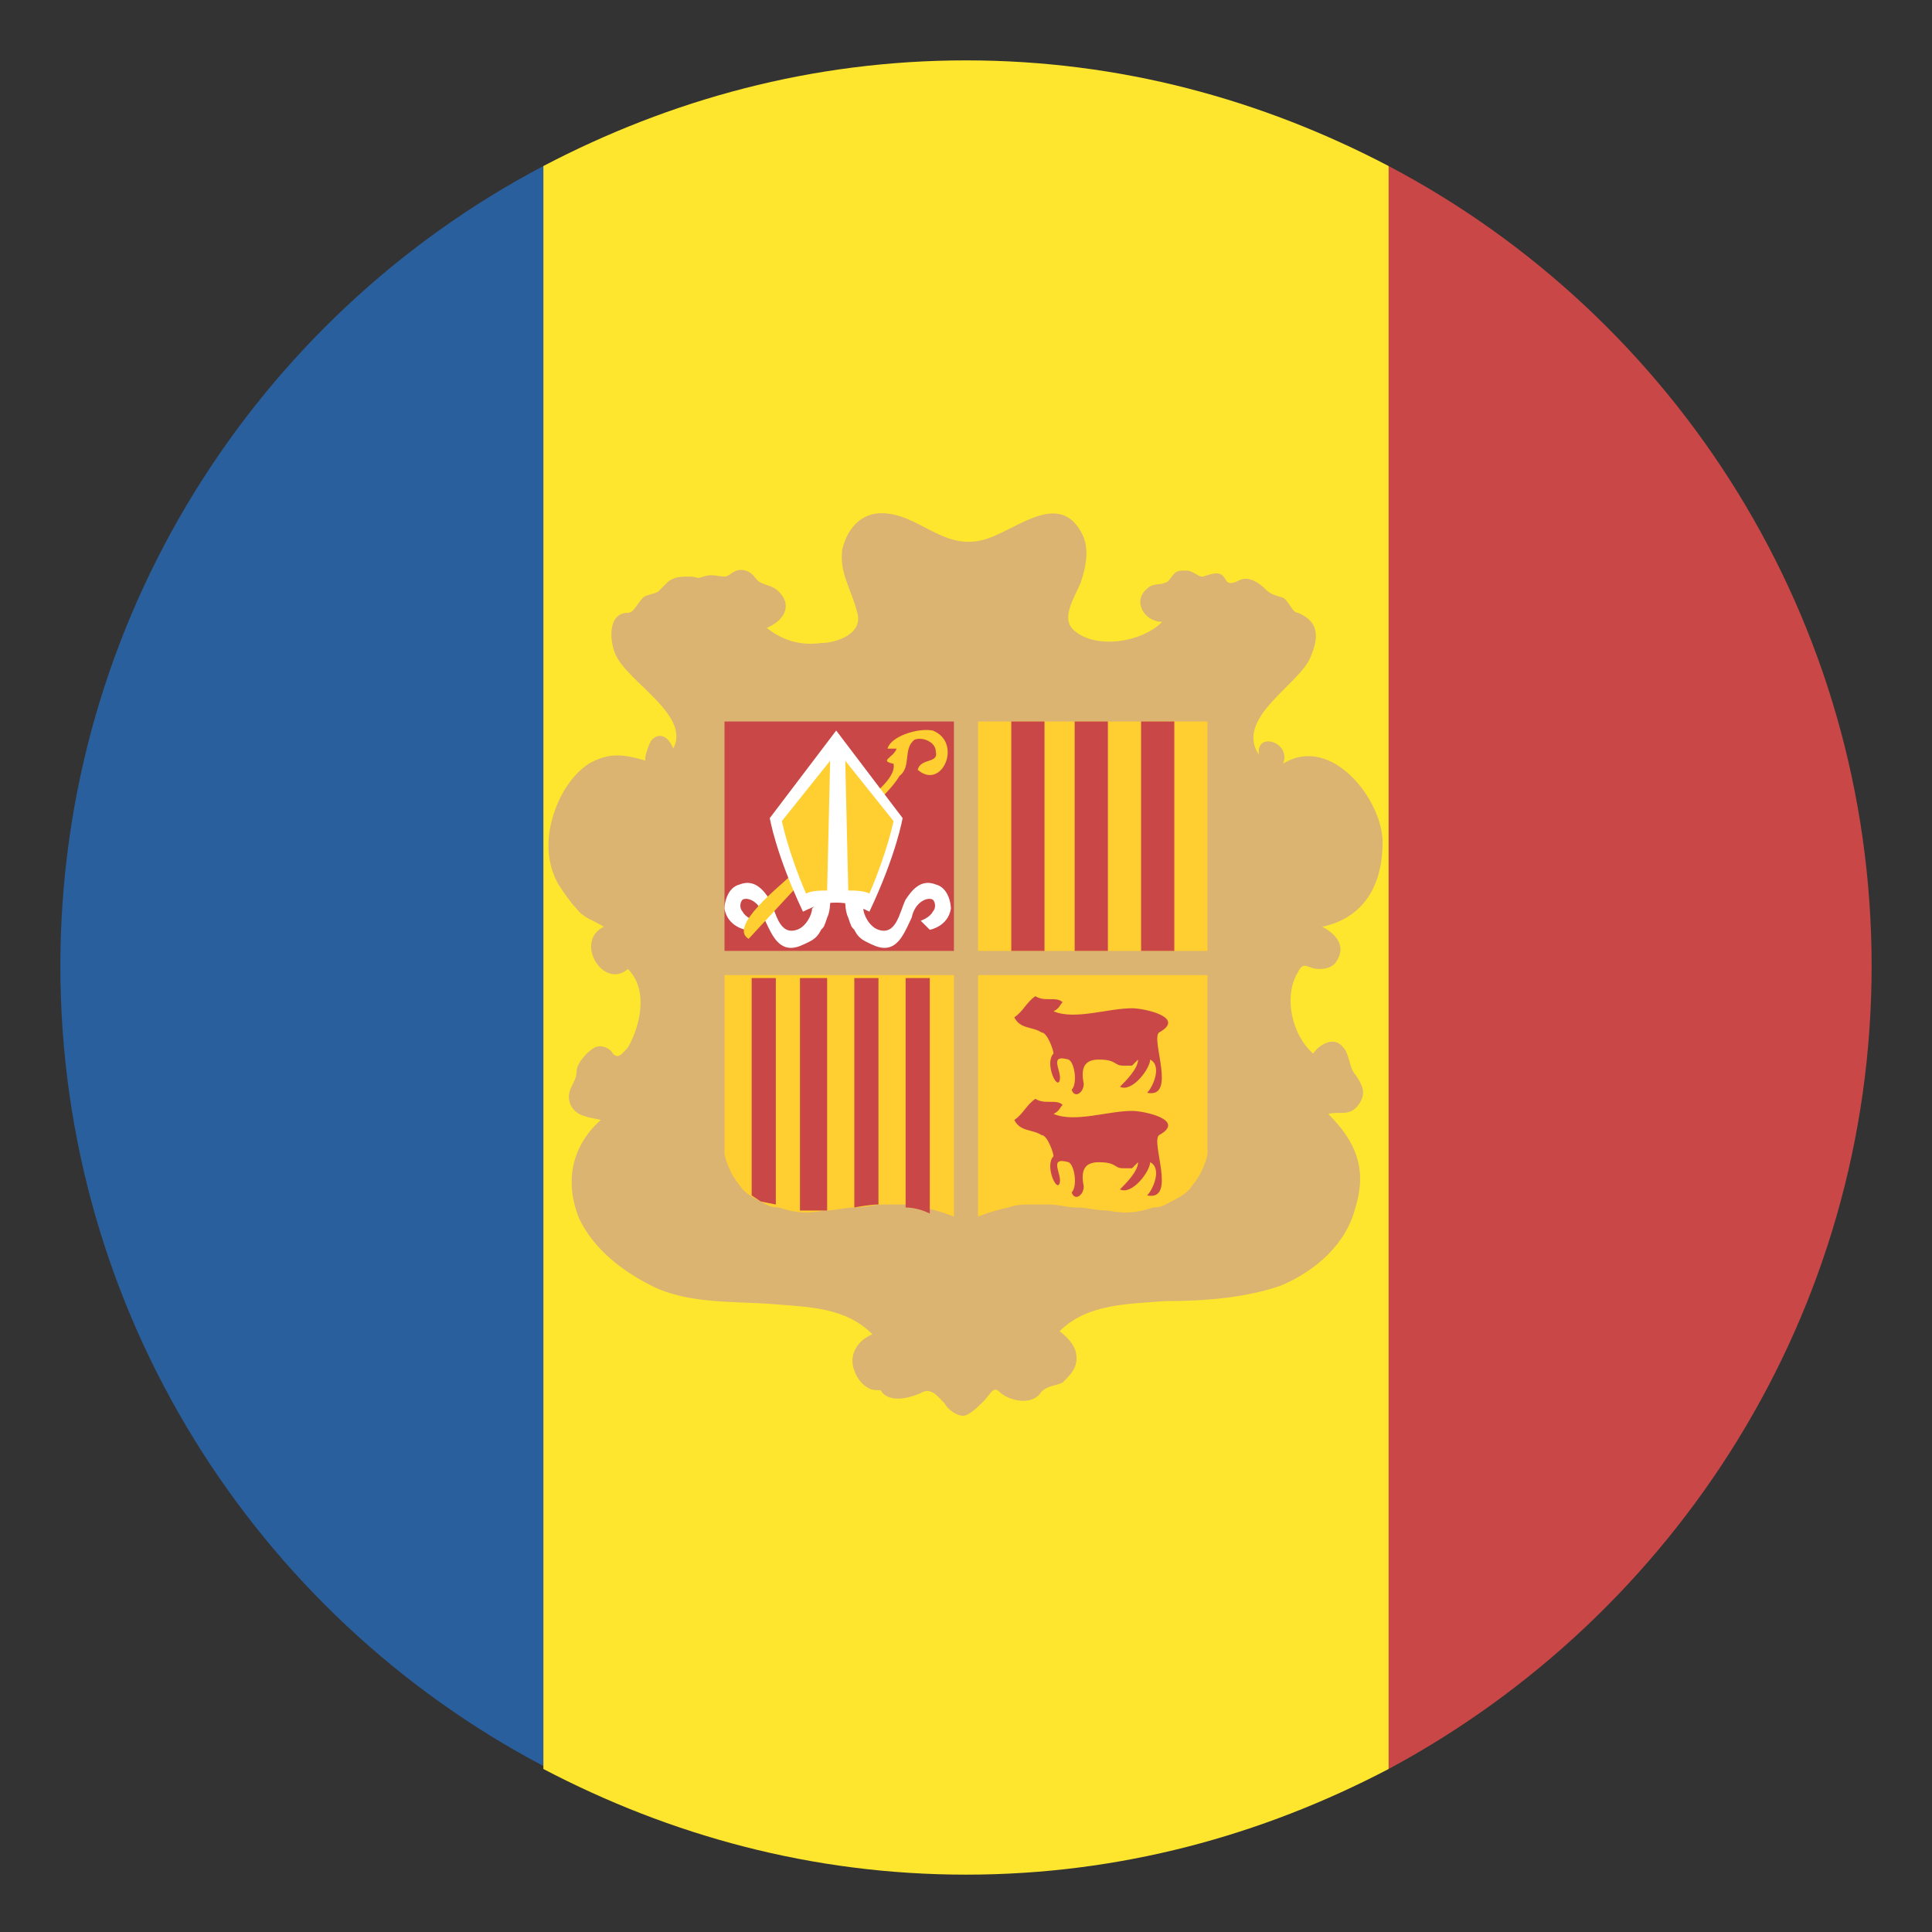 <svg xmlns="http://www.w3.org/2000/svg" viewBox="0 0 64 64">
    <rect x="0" y="0" width="64" height="64" fill="#333333" stroke="none"/>
    <title>flag: Andorra</title>
    <path fill="#2a5f9e" d="M2 32c0 11.5 6.5 21.5 16 26.5v-53c-9.5 5-16 15-16 26.5"/>
    <path fill="#c94747" d="M62 32c0-11.5-6.5-21.5-16-26.5v53.1c9.5-5.1 16-15.1 16-26.6"/>
    <path fill="#ffe62e" d="M32 2c-5.1 0-9.8 1.3-14 3.5v53.1c4.2 2.2 8.9 3.5 14 3.5s9.8-1.3 14-3.5V5.5C41.8 3.3 37.1 2 32 2z"/>
    <path fill="#dbb471" d="M29.2 17c1.2 0 2 1.2 3.3.9 1-.2 2.5-1.7 3.3-.3.3.5.2 1.1 0 1.7-.2.5-.7 1.2-.2 1.6.7.6 2.2.4 2.9-.3-.6 0-1-.7-.5-1.1.2-.2.4-.1.6-.2.1 0 .2-.2.3-.3.1-.1.2-.1.4-.1s.4.2.5.2c.2 0 .6-.3.8.1.1.2.3.1.5 0 .3-.1.6.1.8.3.2.2.3.2.6.3.2.1.3.5.5.5.7.3.7.8.4 1.5-.4.9-2.5 2-1.7 3.2-.1-.8 1.1-.4.8.3 1.6-1 3.3 1.2 3.3 2.6 0 1.4-.6 2.5-2 2.8.4.2.8.6.5 1.1-.1.2-.3.3-.6.3-.4 0-.5-.3-.7.1-.5.8-.2 2.1.5 2.7.2-.3.7-.6 1-.2.2.2.2.7.4.9.2.3.4.6.1 1-.3.4-.6.2-1 .3.9.9 1.3 1.8.9 3.1-.3 1.2-1.3 2.1-2.5 2.6-1.2.4-2.5.5-3.8.5-1.3.1-2.6.1-3.5 1 .4.3.7.7.5 1.2-.1.2-.2.3-.4.5-.2.1-.5.1-.7.3-.3.5-1.1.3-1.4 0-.2-.2-.3.1-.5.3-.2.2-.5.5-.7.5-.2 0-.5-.2-.6-.4-.2-.2-.4-.5-.7-.4-.4.2-1.1.4-1.4 0 0-.1-.2 0-.4-.1s-.4-.3-.5-.6c-.2-.5.1-1 .6-1.2-.9-.9-2.1-.9-3.3-1-1.3-.1-2.8 0-4-.6-1-.5-1.9-1.2-2.4-2.2-.5-1.2-.3-2.4.7-3.3-.4-.1-.8-.1-1-.5-.2-.5.2-.7.2-1.1 0-.3.4-.7.6-.8.2-.1.5 0 .6.2.2.2.3 0 .5-.2.4-.7.7-1.9 0-2.6-.8.7-1.8-.9-.8-1.4-.3-.2-.7-.3-.9-.6-.2-.2-.4-.5-.6-.8-.4-.7-.4-1.5-.2-2.2.2-.7.6-1.4 1.2-1.8.7-.4 1.2-.3 1.9-.1-.1 0 .1-.6.2-.7.3-.3.6 0 .7.3.6-1.1-1.5-2.2-1.9-3.1-.2-.4-.3-1.4.4-1.4.2 0 .3-.3.5-.5.1-.1.3-.1.5-.2l.3-.3c.2-.2.5-.2.7-.2.4 0 .2.1.5 0s.5 0 .7 0c.2 0 .3-.3.7-.2.3.1.3.3.5.4.2.1.4.1.6.3.5.5.1 1-.4 1.2.5.4 1.1.6 1.8.5.5 0 1.4-.3 1.2-1-.2-.8-.6-1.3-.5-2.1.2-.8.7-1.2 1.3-1.2"/>
    <path fill="#c94747" d="M24 23.9h7.6v7.6H24z"/>
    <g fill="#fff">
        <path d="M27.5 29.9s0 .3-.1.5c-.1.3-.1.3-.2.4-.1.2-.2.3-.4.4-.2.1-.4.2-.6.2-.5 0-.7-.6-.9-1-.1-.5-.5-.7-.7-.6-.1.1-.1.3 0 .4.1.2.4.3.4.3l-.3.3s-.6-.1-.7-.7c0-.2.1-.7.5-.8.5-.2.8.2 1 .5.2.4.3 1.2.9 1 .3-.1.5-.5.5-.7l.2-.2h.4M28 29.9s0 .3.1.5c.1.3.1.3.2.4.1.2.2.3.4.4.2.1.4.2.6.2.5 0 .7-.6.9-1 .1-.5.5-.7.7-.6.1.1.1.3 0 .4-.1.2-.4.3-.4.3l.3.3s.6-.1.7-.7c0-.2-.1-.7-.5-.8-.5-.2-.8.2-1 .5-.2.4-.3 1.2-.9 1-.3-.1-.5-.5-.5-.7l-.2-.2H28"/>
    </g>
    <path fill="#ffce31" d="M28.5 26.7c.3-.3 1.2-.9 1.1-1.4-.5-.1 0-.2.1-.5h-.3c.1-.4 1-.7 1.5-.6 1 .4.3 2-.5 1.3.1-.4.7-.2.6-.6 0-.3-.4-.5-.7-.4-.4.3-.1.9-.5 1.2-.3.5-.9 1-1.3 1.4-1.2 1.3-2.5 2.7-3.7 4-.7-.4 1.1-1.8 1.4-2.1.7-.6 1.5-1.5 2.3-2.3"/>
    <path fill="#fff" d="M25.5 27.1s.2 1.2 1.1 3.1c.4-.2.7-.3 1.1-.3s.7.1 1.1.3c.9-1.9 1.1-3.1 1.1-3.1l-2.2-2.9-2.2 2.9"/>
    <g fill="#ffce31">
        <path d="M28 25.2l1.6 2s-.2 1-.8 2.4c-.2-.1-.5-.1-.7-.1l-.1-4.3M27.5 25.2l-1.6 2s.2 1 .8 2.4c.2-.1.5-.1.7-.1l.1-4.3M32.4 23.9H40v7.6h-7.6z"/>
    </g>
    <g fill="#c94747">
        <path d="M33.5 23.9h1.1v7.6h-1.1zM35.6 23.9h1.1v7.6h-1.1zM37.8 23.9h1.1v7.6h-1.1z"/>
    </g>
    <path fill="#ffce31" d="M24 38.2c0 .1.1.4.2.6.1.2.1.2.4.6.2.2.4.3.6.4.2.1.3.2.6.2.6.2 1 .2 1.5.1.4 0 .7-.1 1-.1.4 0 .6-.1 1-.1h.6c.2 0 .4 0 .7.1.5.1 1 .3 1 .3v-8H24v5.9"/>
    <g fill="#c94747">
        <path d="M24.9 39.6l.3.2.5.1v-7.5h-.8zM29.1 39.9v-7.5h-.8V40s.5-.1.8-.1M30.8 32.4H30V40c.3 0 .6.1.8.2v-7.8M27.4 32.4v7.7h-.9v-7.7h.9"/>
    </g>
    <path fill="#ffce31" d="M40 38.2c0 .1-.1.4-.2.6-.1.2-.1.2-.4.6-.2.2-.4.3-.6.4-.2.1-.3.2-.6.2-.6.2-1 .2-1.5.1-.4 0-.7-.1-1-.1-.4 0-.6-.1-1-.1h-.6c-.2 0-.4 0-.7.1-.5.1-1 .3-1 .3v-8H40v5.9"/>
    <g fill="#c94747">
        <path d="M34.3 33c-.3.2-.4.5-.7.7.2.4.6.3.9.5.2 0 .4.6.4.7-.3.3.1 1.2.2.9.1-.3-.4-.9.3-.7.2.1.3.8.1 1 .1.3.4.1.4-.2-.1-.5 0-.8.5-.8.6 0 .5.2.8.2h.3l.2-.2c0 .3-.4.7-.6.9.4.2 1-.6 1-.9.4.2.1.9-.1 1.1 1 .2.1-1.8.4-2 .9-.5-.5-.8-.9-.8-.8 0-1.9.4-2.6.1.2-.1.2-.2.3-.3-.2-.2-.6 0-.9-.2M34.3 36.4c-.3.2-.4.5-.7.7.2.4.6.3.9.5.2 0 .4.6.4.7-.3.3.1 1.2.2.9.1-.3-.4-.9.3-.7.2.1.3.8.1 1 .1.3.4.1.4-.2-.1-.5 0-.8.5-.8.6 0 .5.2.8.2h.3l.2-.2c0 .3-.4.7-.6.9.4.2 1-.6 1-.9.4.2.1.9-.1 1.1 1 .2.1-1.8.4-2 .9-.5-.5-.8-.9-.8-.8 0-1.9.4-2.6.1.2-.1.2-.2.3-.3-.2-.2-.6 0-.9-.2"/>
    </g>
</svg>
